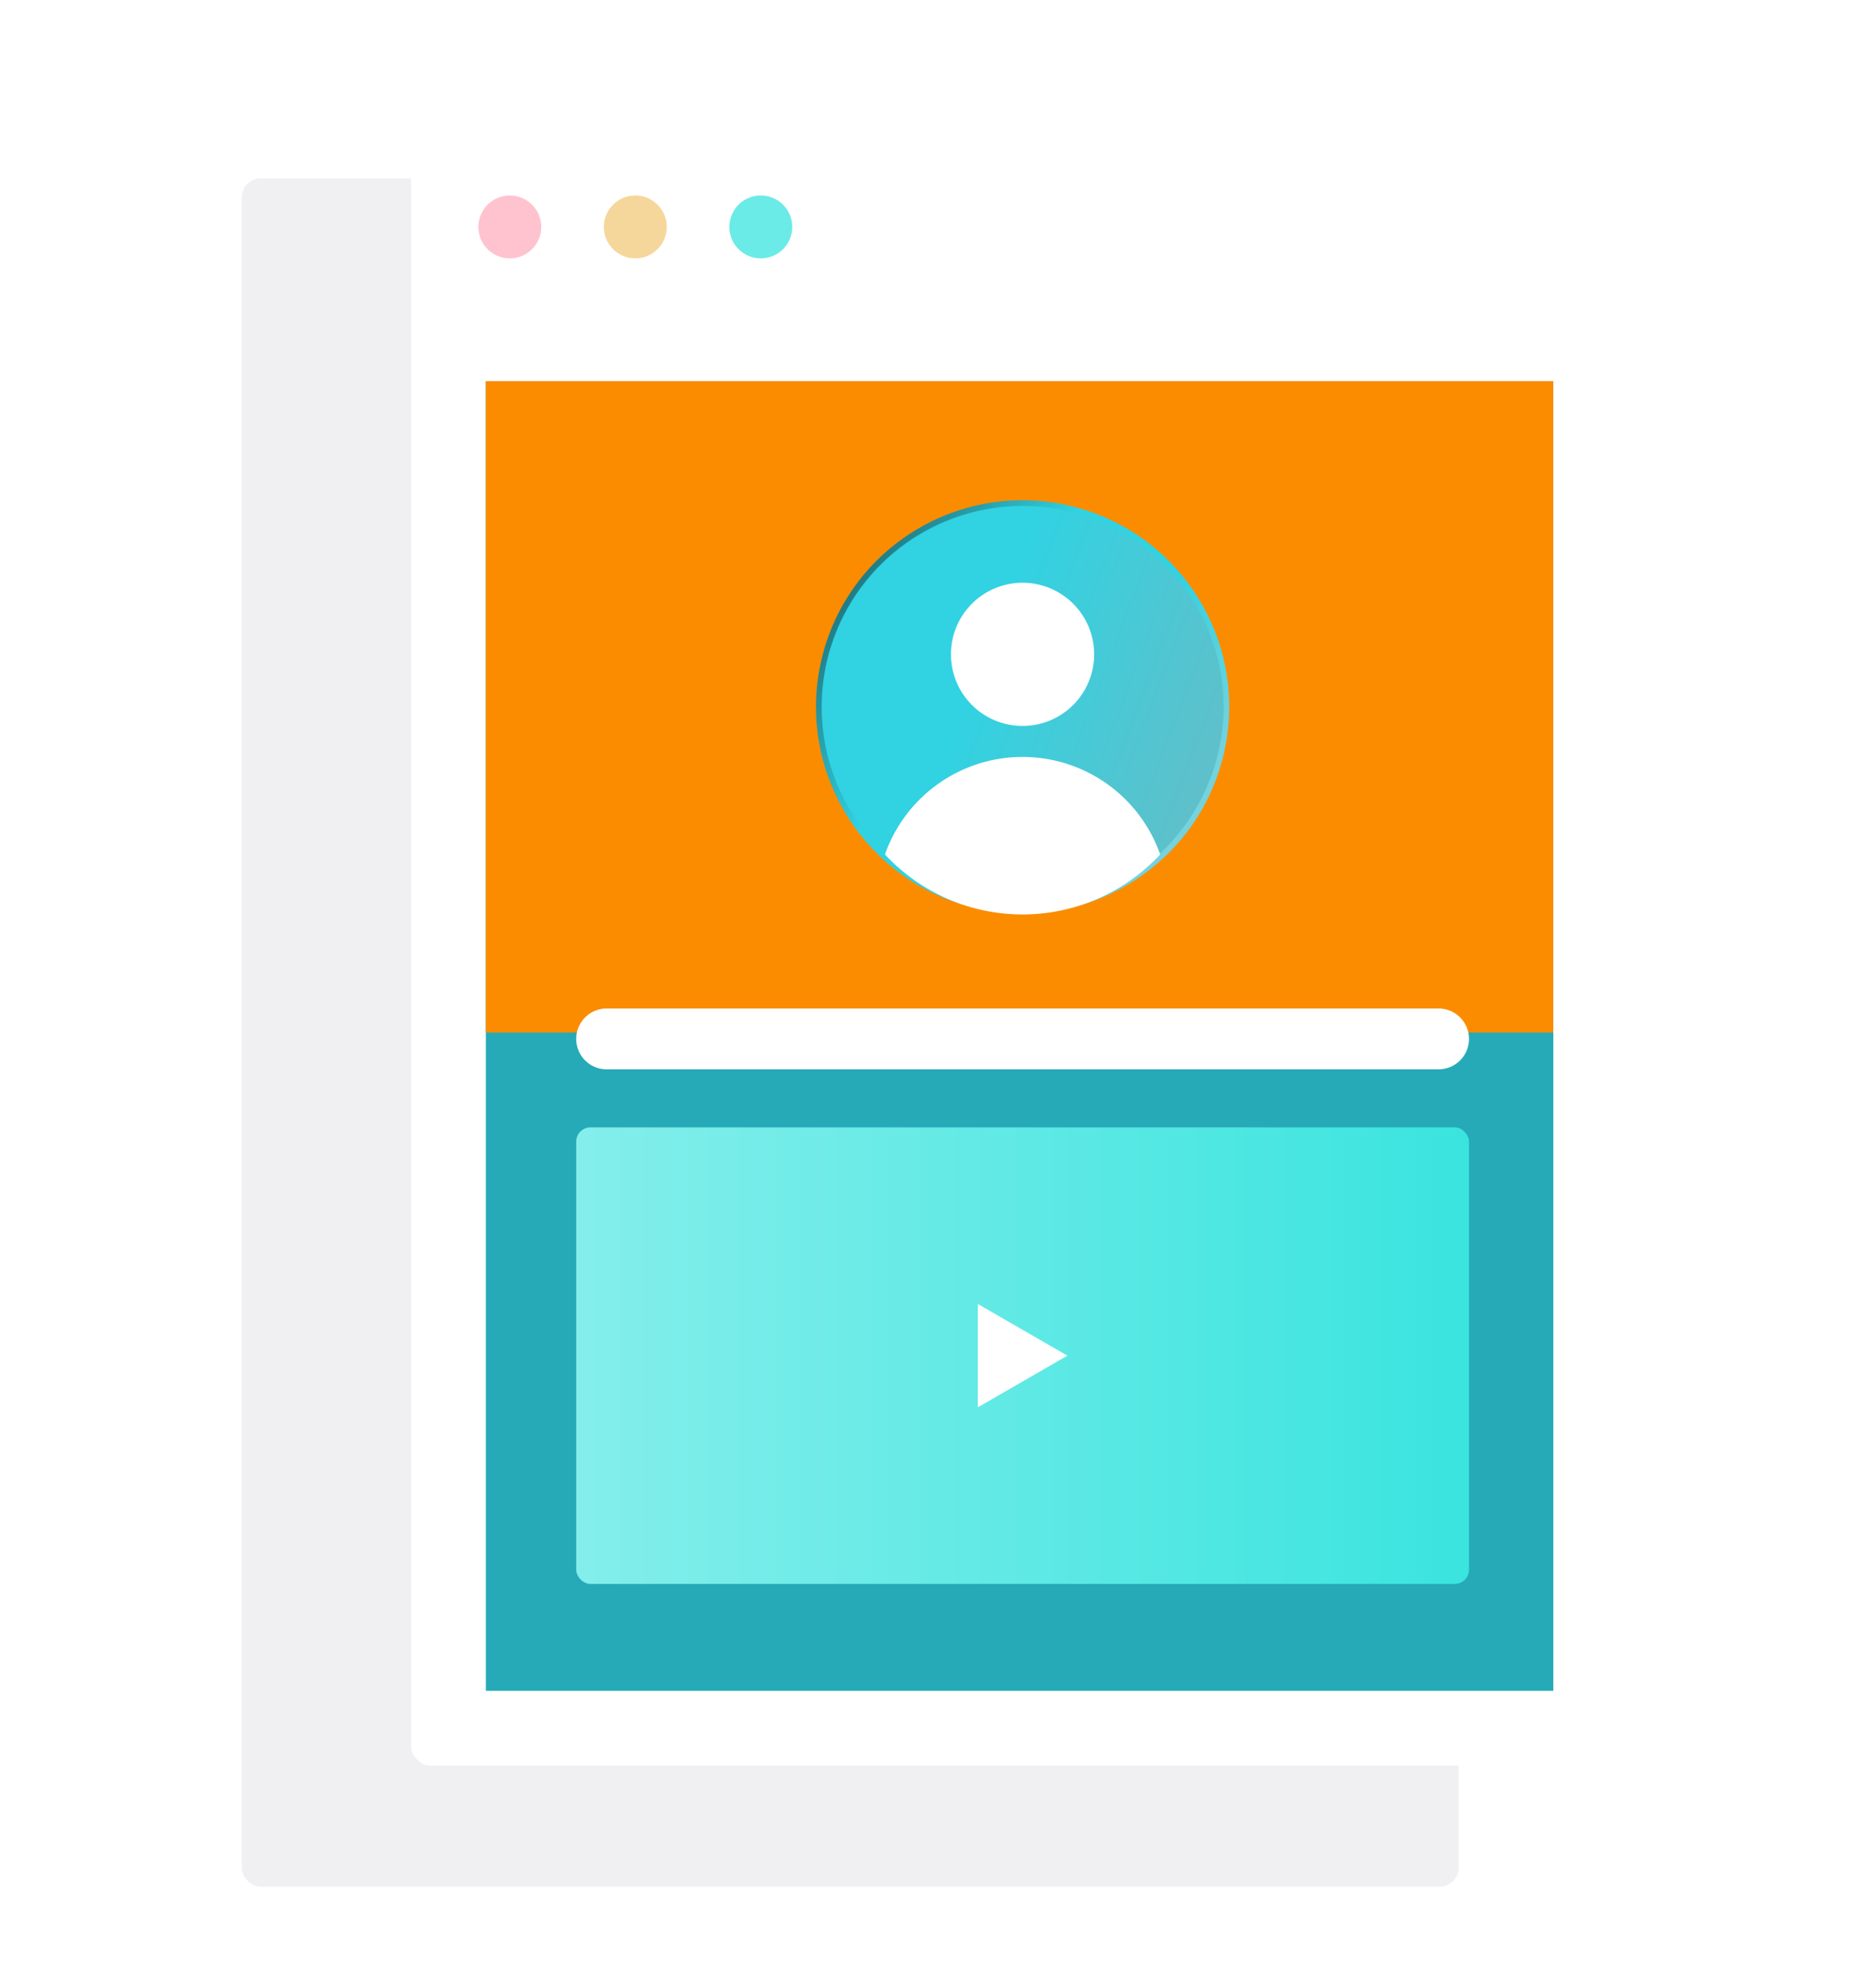 <svg xmlns="http://www.w3.org/2000/svg" xmlns:xlink="http://www.w3.org/1999/xlink" width="295" height="308.699" viewBox="0 0 295 308.699">
  <defs>
    <linearGradient id="linear-gradient" x1="0.684" y1="0.016" x2="0.332" y2="0.941" gradientUnits="objectBoundingBox">
      <stop offset="0" stop-color="#207881"/>
      <stop offset="0.361" stop-color="#31d2e2"/>
      <stop offset="0.503" stop-color="#31d2e2"/>
      <stop offset="0.655" stop-color="#31d2e2"/>
      <stop offset="1" stop-color="#74d3dd"/>
    </linearGradient>
    <linearGradient id="linear-gradient-2" x1="-0.948" y1="0.081" x2="1" y2="0.827" gradientUnits="objectBoundingBox">
      <stop offset="0" stop-color="#207881"/>
      <stop offset="0.361" stop-color="#31d2e2"/>
      <stop offset="0.503" stop-color="#31d2e2"/>
      <stop offset="0.655" stop-color="#31d2e2"/>
      <stop offset="1" stop-color="#65bdc6"/>
    </linearGradient>
    <filter id="Trazado_110175" x="145.044" y="87.14" width="31.521" height="31.518" filterUnits="userSpaceOnUse">
      <feOffset dy="3" input="SourceAlpha"/>
      <feGaussianBlur stdDeviation="1.5" result="blur"/>
      <feFlood flood-opacity="0.161"/>
      <feComposite operator="in" in2="blur"/>
      <feComposite in="SourceGraphic"/>
    </filter>
    <filter id="Trazado_110176" x="134.666" y="114.527" width="52.277" height="33.771" filterUnits="userSpaceOnUse">
      <feOffset dy="3" input="SourceAlpha"/>
      <feGaussianBlur stdDeviation="1.5" result="blur-2"/>
      <feFlood flood-opacity="0.161"/>
      <feComposite operator="in" in2="blur-2"/>
      <feComposite in="SourceGraphic"/>
    </filter>
    <linearGradient id="linear-gradient-3" y1="0.5" x2="1" y2="0.5" gradientUnits="objectBoundingBox">
      <stop offset="0" stop-color="#84eeeb"/>
      <stop offset="1" stop-color="#3ae4df"/>
    </linearGradient>
  </defs>
  <g id="Grupo_74578" data-name="Grupo 74578" transform="translate(-1125 -7634)">
    <rect id="Rectángulo_32383" data-name="Rectángulo 32383" width="295" height="307" transform="translate(1125 7634)" fill="none"/>
    <g id="Grupo_74577" data-name="Grupo 74577" transform="translate(1178.506 7643)">
      <rect id="Rectángulo_33019" data-name="Rectángulo 33019" width="191.363" height="268.644" rx="3" transform="translate(-15.506 19.055)" fill="#1d133b" opacity="0.063" style="mix-blend-mode: multiply;isolation: isolate"/>
      <rect id="Rectángulo_33020" data-name="Rectángulo 33020" width="191.363" height="268.644" rx="3" transform="translate(11.143)" fill="#fff"/>
      <path id="Trazado_110179" data-name="Trazado 110179" d="M0,0H205.949V167.853H0Z" transform="translate(190.751 50.94) rotate(90)" fill="#26aab7"/>
      <rect id="Rectángulo_33022" data-name="Rectángulo 33022" width="102.437" height="167.853" transform="translate(190.751 50.94) rotate(90)" fill="#fb8c00"/>
      <path id="Trazado_110168" data-name="Trazado 110168" d="M267.732,111.964a4.945,4.945,0,1,1-4.946-4.944A4.947,4.947,0,0,1,267.732,111.964Z" transform="translate(-236.125 -85.279)" fill="#ffc3d0"/>
      <path id="Trazado_110169" data-name="Trazado 110169" d="M275.729,111.964a4.944,4.944,0,1,1-4.944-4.944A4.945,4.945,0,0,1,275.729,111.964Z" transform="translate(-224.39 -85.279)" fill="#f5d79b"/>
      <path id="Trazado_110170" data-name="Trazado 110170" d="M283.729,111.964a4.944,4.944,0,1,1-4.944-4.944A4.945,4.945,0,0,1,283.729,111.964Z" transform="translate(-212.654 -85.279)" fill="#6aebe7"/>
      <g id="Grupo_74550" data-name="Grupo 74550" transform="translate(68.176 63.036)">
        <circle id="Elipse_4763" data-name="Elipse 4763" cx="32.487" cy="32.487" r="32.487" transform="translate(0 63.21) rotate(-76.621)" fill="url(#linear-gradient)"/>
        <path id="Trazado_110174" data-name="Trazado 110174" d="M311.326,190.017a31.6,31.6,0,1,1,31.606-31.606A31.64,31.64,0,0,1,311.326,190.017Z" transform="translate(-272.205 -119.29)" fill="url(#linear-gradient-2)"/>
        <g id="Grupo_74549" data-name="Grupo 74549" transform="translate(17.484 16.603)">
          <g id="Grupo_74548" data-name="Grupo 74548">
            <g id="Grupo_74547" data-name="Grupo 74547">
              <g transform="matrix(1, 0, 0, 1, -139.17, -88.64)" filter="url(#Trazado_110175)">
                <path id="Trazado_110175-2" data-name="Trazado 110175" d="M310.489,141.749a11.26,11.26,0,1,1-11.261-11.259A11.26,11.26,0,0,1,310.489,141.749Z" transform="translate(-138.43 -41.85)" fill="#fff"/>
              </g>
              <g transform="matrix(1, 0, 0, 1, -139.17, -88.64)" filter="url(#Trazado_110176)">
                <path id="Trazado_110176-2" data-name="Trazado 110176" d="M305.4,166.362a29.526,29.526,0,0,0,21.64-9.431,22.932,22.932,0,0,0-43.277,0A29.521,29.521,0,0,0,305.4,166.362Z" transform="translate(-144.6 -25.56)" fill="#fff"/>
              </g>
            </g>
          </g>
        </g>
      </g>
      <g id="Grupo_74579" data-name="Grupo 74579" transform="translate(37.101 149.59)">
        <path id="Trazado_110181" data-name="Trazado 110181" d="M724.737,43.693h0a4.782,4.782,0,0,0-4.782-4.782H589.128a4.784,4.784,0,0,0-4.784,4.782h0a4.786,4.786,0,0,0,4.784,4.784H719.955A4.784,4.784,0,0,0,724.737,43.693Z" transform="translate(-584.343 -38.911)" fill="#fff"/>
        <rect id="Rectángulo_33036" data-name="Rectángulo 33036" width="140.392" height="71.795" rx="2.238" transform="translate(0.002 18.693)" fill="url(#linear-gradient-3)"/>
      </g>
      <path id="Trazado_110188" data-name="Trazado 110188" d="M627.977,68.782l-7.037,4.063L613.9,76.908V60.656l7.037,4.063Z" transform="translate(-513.641 135.398)" fill="#fff"/>
    </g>
  </g>
</svg>
